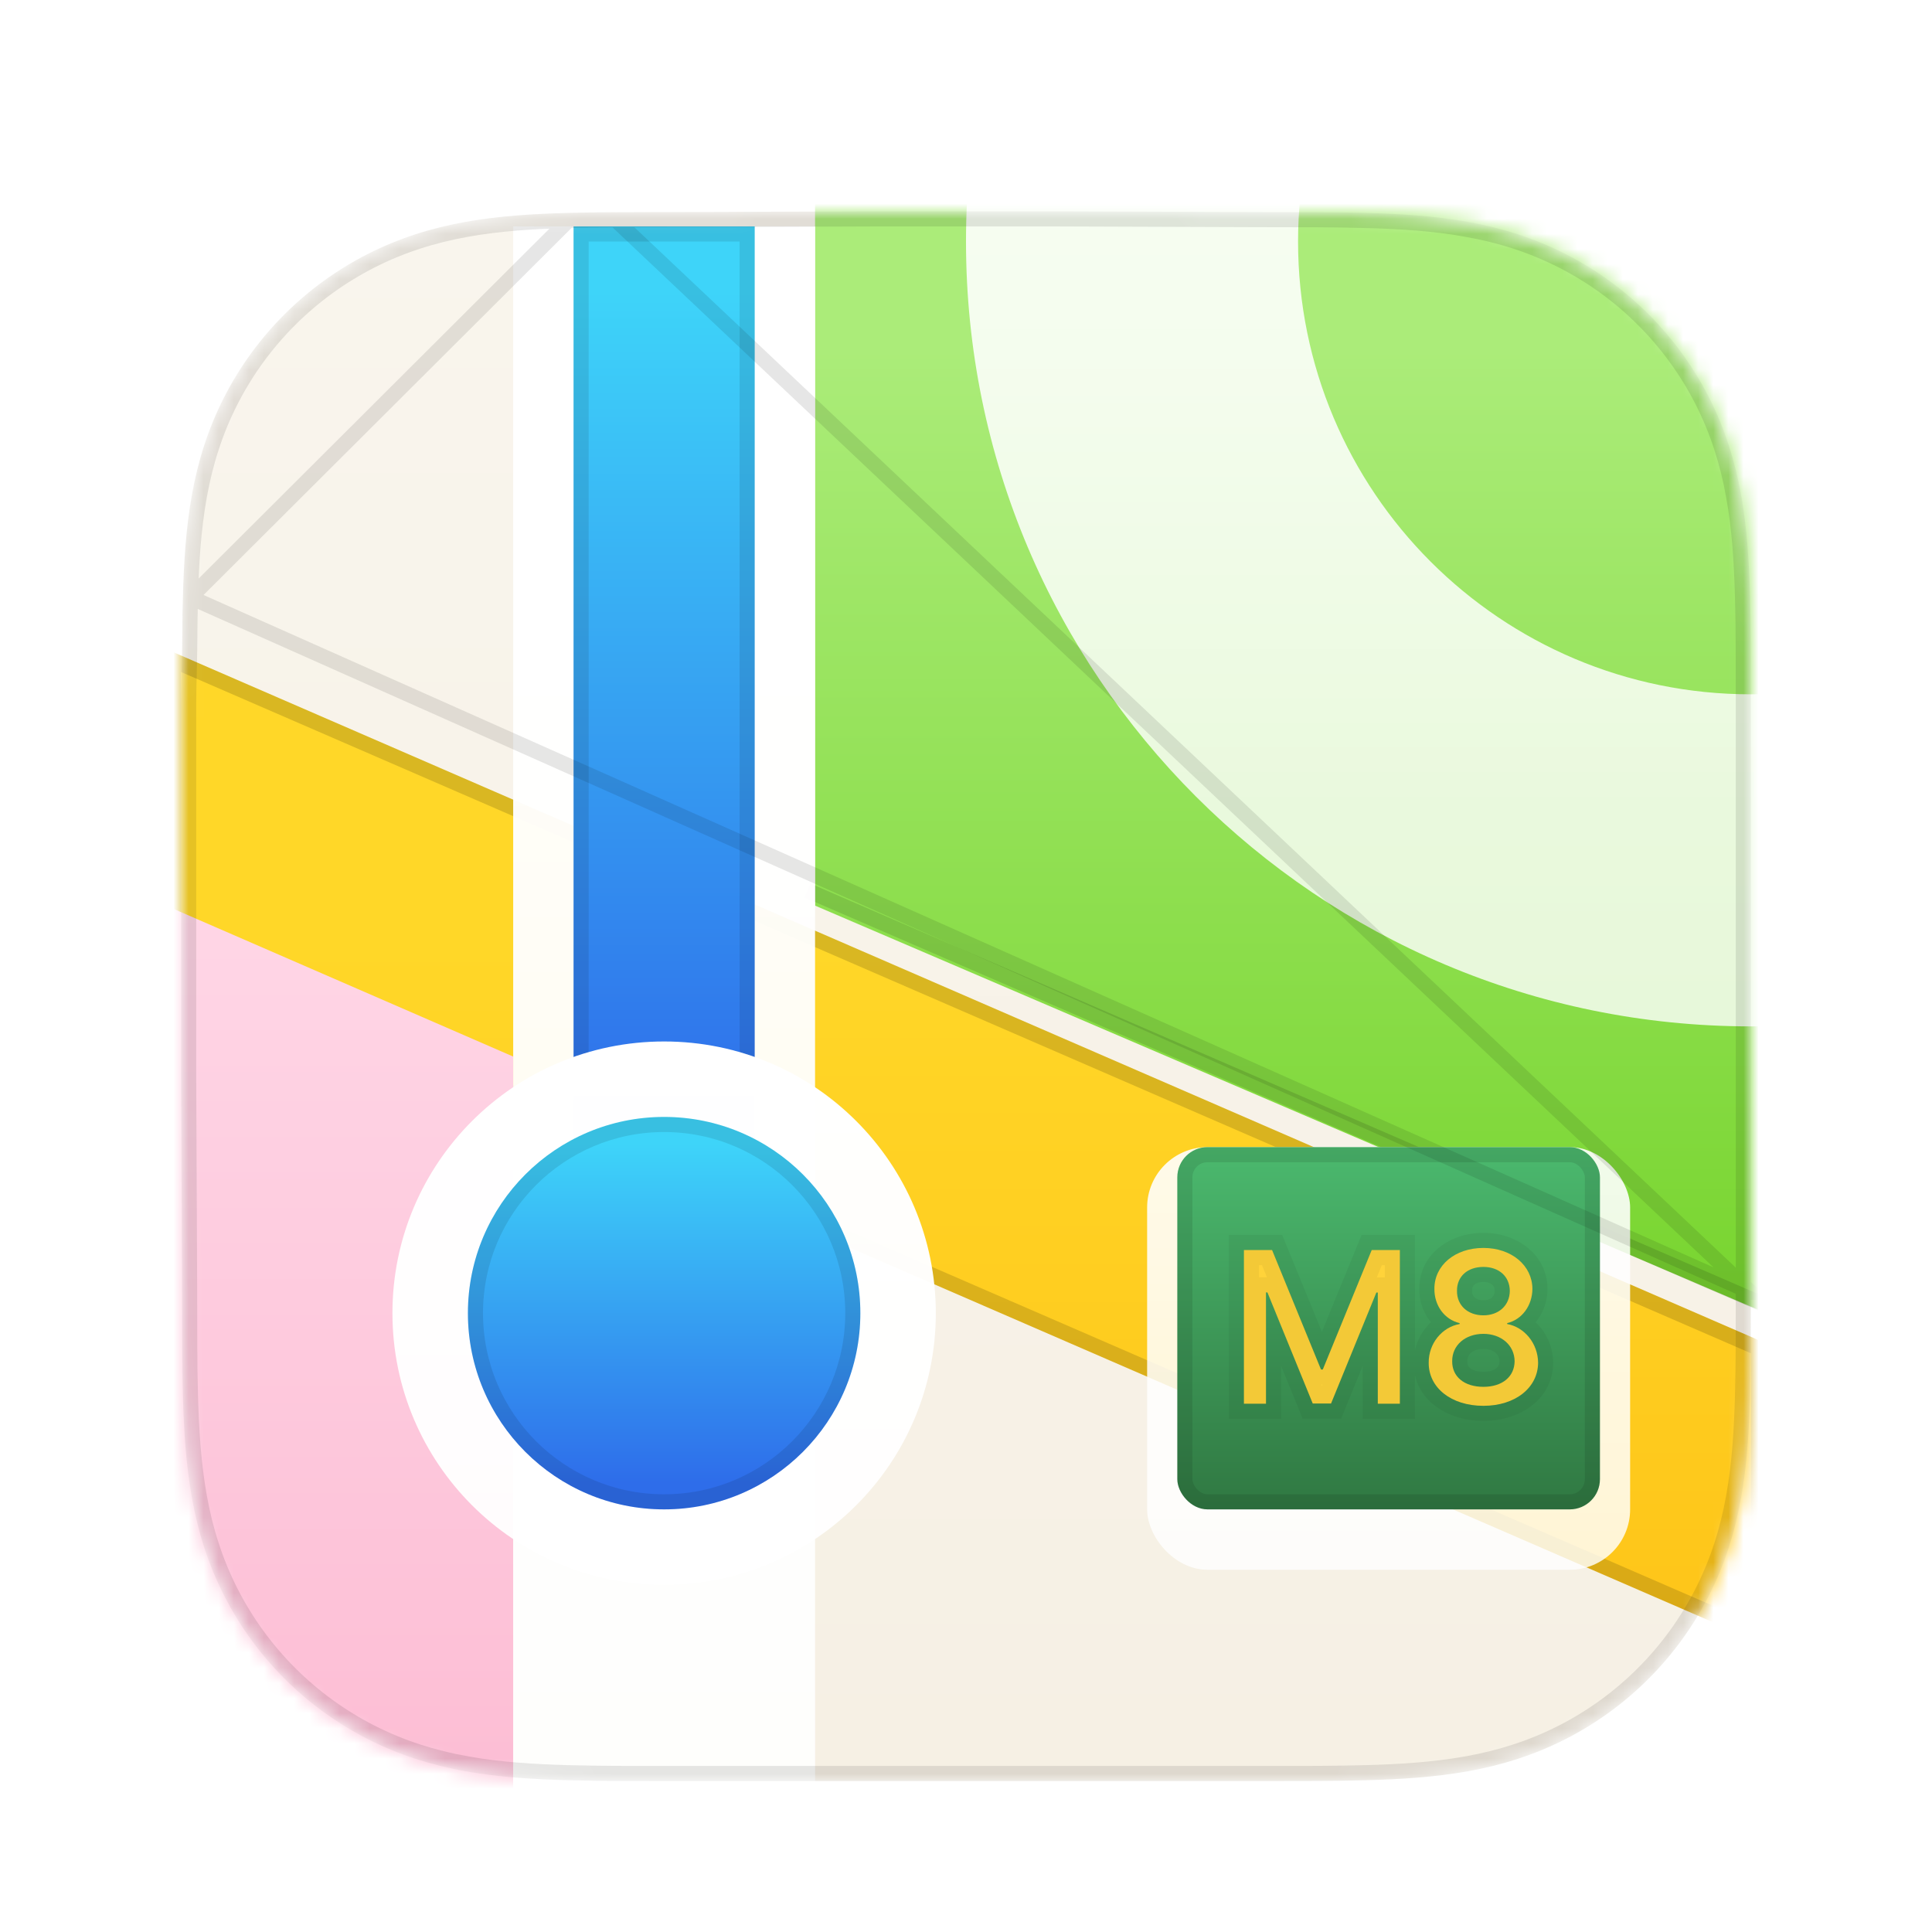 <svg width="128" height="128" viewBox="0 0 128 128" fill="none" xmlns="http://www.w3.org/2000/svg">
<g filter="url(#filter0_d_42_433)">
<mask id="mask0_42_433" style="mask-type:alpha" maskUnits="userSpaceOnUse" x="12" y="12" width="104" height="104">
<path d="M115.993 40.686C115.987 39.646 115.975 38.606 115.946 37.566C115.885 35.3 115.752 33.015 115.349 30.774C114.94 28.501 114.273 26.386 113.221 24.32C112.187 22.291 110.836 20.433 109.225 18.823C107.614 17.212 105.756 15.863 103.725 14.829C101.658 13.777 99.54 13.11 97.265 12.702C95.024 12.299 92.738 12.166 90.472 12.105C89.431 12.077 88.391 12.065 87.35 12.058C86.115 12.051 84.88 12.051 83.644 12.051L69.3 12H58.572L44.483 12.051C43.245 12.051 42.007 12.051 40.769 12.058C39.726 12.065 38.684 12.077 37.642 12.105C35.37 12.166 33.079 12.3 30.833 12.702C28.555 13.111 26.434 13.778 24.364 14.829C22.329 15.862 20.467 17.212 18.852 18.823C17.238 20.433 15.885 22.29 14.849 24.32C13.794 26.386 13.126 28.503 12.716 30.777C12.313 33.017 12.179 35.301 12.117 37.566C12.089 38.606 12.077 39.646 12.071 40.686C12.063 41.921 12 43.455 12 44.689V58.584V69.427L12.064 83.617C12.064 84.853 12.064 86.09 12.071 87.326C12.077 88.368 12.089 89.409 12.118 90.45C12.179 92.719 12.313 95.007 12.717 97.251C13.126 99.527 13.795 101.646 14.848 103.714C15.884 105.746 17.238 107.606 18.852 109.219C20.467 110.831 22.328 112.183 24.363 113.218C26.434 114.271 28.556 114.939 30.836 115.348C33.081 115.751 35.371 115.885 37.642 115.946C38.684 115.974 39.727 115.986 40.769 115.993C42.007 116 43.245 116 44.483 116H58.7H69.454H83.644C84.88 116 86.115 116 87.35 115.993C88.391 115.986 89.431 115.974 90.472 115.946C92.739 115.885 95.025 115.751 97.267 115.348C99.541 114.939 101.658 114.271 103.724 113.218C105.755 112.183 107.614 110.832 109.225 109.219C110.836 107.606 112.187 105.747 113.221 103.714C114.273 101.646 114.94 99.526 115.349 97.249C115.752 95.006 115.885 92.718 115.947 90.45C115.975 89.409 115.987 88.368 115.993 87.326C116 86.09 116 84.853 116 83.617C116 83.617 116 69.677 116 69.427V58.573C116 58.388 116 44.39 116 44.39C116 43.155 116 41.92 115.993 40.686Z" fill="#8E8E93"/>
</mask>
<g mask="url(#mask0_42_433)">
<path d="M115.993 40.686C115.987 39.646 115.975 38.606 115.946 37.566C115.885 35.3 115.752 33.015 115.349 30.774C114.94 28.501 114.273 26.386 113.221 24.32C112.187 22.291 110.836 20.433 109.225 18.823C107.614 17.212 105.756 15.863 103.725 14.829C101.658 13.777 99.54 13.11 97.265 12.702C95.024 12.299 92.738 12.166 90.472 12.105C89.431 12.077 88.391 12.065 87.35 12.058C86.115 12.051 84.88 12.051 83.644 12.051L69.3 12H58.572L44.483 12.051C43.245 12.051 42.007 12.051 40.769 12.058C39.726 12.065 38.684 12.077 37.642 12.105C35.37 12.166 33.079 12.3 30.833 12.702C28.555 13.111 26.434 13.778 24.364 14.829C22.329 15.862 20.467 17.212 18.852 18.823C17.238 20.433 15.885 22.29 14.849 24.32C13.794 26.386 13.126 28.503 12.716 30.777C12.313 33.017 12.179 35.301 12.117 37.566C12.089 38.606 12.077 39.646 12.071 40.686C12.063 41.921 12 43.455 12 44.689V58.584V69.427L12.064 83.617C12.064 84.853 12.064 86.09 12.071 87.326C12.077 88.368 12.089 89.409 12.118 90.45C12.179 92.719 12.313 95.007 12.717 97.251C13.126 99.527 13.795 101.646 14.848 103.714C15.884 105.746 17.238 107.606 18.852 109.219C20.467 110.831 22.328 112.183 24.363 113.218C26.434 114.271 28.556 114.939 30.836 115.348C33.081 115.751 35.371 115.885 37.642 115.946C38.684 115.974 39.727 115.986 40.769 115.993C42.007 116 43.245 116 44.483 116H58.7H69.454H83.644C84.88 116 86.115 116 87.35 115.993C88.391 115.986 89.431 115.974 90.472 115.946C92.739 115.885 95.025 115.751 97.267 115.348C99.541 114.939 101.658 114.271 103.724 113.218C105.755 112.183 107.614 110.832 109.225 109.219C110.836 107.606 112.187 105.747 113.221 103.714C114.273 101.646 114.94 99.526 115.349 97.249C115.752 95.006 115.885 92.718 115.947 90.45C115.975 89.409 115.987 88.368 115.993 87.326C116 86.09 116 84.853 116 83.617C116 83.617 116 69.677 116 69.427V58.573C116 58.388 116 44.39 116 44.39C116 43.155 116 41.92 115.993 40.686Z" fill="url(#paint0_linear_42_433)"/>
<g filter="url(#filter1_i_42_433)">
<path d="M54 58V10H117V85L54 58Z" fill="url(#paint1_linear_42_433)"/>
</g>
<g filter="url(#filter2_ddii_42_433)">
<path d="M11 38L117 84V104L11 58V38Z" fill="url(#paint2_linear_42_433)"/>
<path d="M11.5 57.672V38.762L116.5 84.328V103.238L11.5 57.672Z" stroke="url(#paint3_linear_42_433)"/>
</g>
<g style="mix-blend-mode:hard-light">
<path d="M117 84.5L53.5 57" stroke="black" stroke-opacity="0.12"/>
</g>
<g filter="url(#filter3_i_42_433)">
<path d="M34 67L11 57V123H34V67Z" fill="url(#paint4_linear_42_433)"/>
</g>
<g filter="url(#filter4_ddiii_42_433)">
<rect x="34" y="10" width="20" height="108" fill="url(#paint5_linear_42_433)"/>
</g>
<g filter="url(#filter5_ddii_42_433)">
<rect x="38" y="10" width="12" height="64" fill="url(#paint6_linear_42_433)"/>
<rect x="38.5" y="10.5" width="11" height="63" stroke="black" stroke-opacity="0.1"/>
</g>
<g filter="url(#filter6_ddii_42_433)">
<circle cx="44" cy="82" r="18" fill="url(#paint7_linear_42_433)"/>
</g>
<g filter="url(#filter7_ddii_42_433)">
<circle cx="44" cy="82" r="13" fill="url(#paint8_linear_42_433)"/>
<circle cx="44" cy="82" r="12.5" stroke="black" stroke-opacity="0.1"/>
</g>
<g style="mix-blend-mode:hard-light" filter="url(#filter8_ddiii_42_433)">
<path fill-rule="evenodd" clip-rule="evenodd" d="M116 64C144.719 64 168 40.719 168 12C168 -16.719 144.719 -40 116 -40C87.281 -40 64 -16.719 64 12C64 40.719 87.281 64 116 64ZM116 42C132.569 42 146 28.569 146 12C146 -4.569 132.569 -18 116 -18C99.431 -18 86 -4.569 86 12C86 28.569 99.431 42 116 42Z" fill="url(#paint9_linear_42_433)"/>
</g>
<g style="mix-blend-mode:hard-light" opacity="0.9" filter="url(#filter9_ddi_42_433)">
<rect x="76" y="72" width="32" height="28" rx="4" fill="url(#paint10_linear_42_433)"/>
</g>
<rect x="78" y="74" width="28" height="24" rx="2" fill="url(#paint11_linear_42_433)"/>
<rect x="78.5" y="74.5" width="27" height="23" rx="1.5" stroke="black" stroke-opacity="0.1"/>
<g style="mix-blend-mode:hard-light">
<path d="M82.413 80.818V91H83.875V83.627H83.97L86.972 90.985H88.186L91.188 83.632H91.283V91H92.745V80.818H90.88L87.639 88.733H87.519L84.278 80.818H82.413ZM98.279 91.139C100.397 91.139 101.893 89.936 101.903 88.285C101.893 87.003 100.994 85.924 99.855 85.72V85.66C100.844 85.422 101.516 84.492 101.526 83.394C101.516 81.837 100.143 80.679 98.279 80.679C96.395 80.679 95.023 81.837 95.033 83.394C95.023 84.487 95.694 85.422 96.703 85.66V85.72C95.545 85.924 94.645 87.003 94.655 88.285C94.645 89.936 96.141 91.139 98.279 91.139ZM98.279 89.881C97.006 89.881 96.201 89.205 96.211 88.186C96.201 87.127 97.076 86.371 98.279 86.371C99.462 86.371 100.337 87.127 100.347 88.186C100.337 89.205 99.537 89.881 98.279 89.881ZM98.279 85.144C97.25 85.144 96.519 84.492 96.529 83.523C96.519 82.568 97.225 81.937 98.279 81.937C99.313 81.937 100.019 82.568 100.029 83.523C100.019 84.492 99.293 85.144 98.279 85.144Z" fill="#FFD33A"/>
<path d="M82.413 80.818V79.818H81.413V80.818H82.413ZM82.413 91H81.413V92H82.413V91ZM83.875 91V92H84.875V91H83.875ZM83.875 83.627V82.627H82.875V83.627H83.875ZM83.97 83.627L84.895 83.249L84.642 82.627H83.97V83.627ZM86.972 90.985L86.047 91.363L86.3 91.985H86.972V90.985ZM88.186 90.985V91.985H88.857L89.111 91.363L88.186 90.985ZM91.188 83.632V82.632H90.517L90.263 83.254L91.188 83.632ZM91.283 83.632H92.283V82.632H91.283V83.632ZM91.283 91H90.283V92H91.283V91ZM92.745 91V92H93.745V91H92.745ZM92.745 80.818H93.745V79.818H92.745V80.818ZM90.88 80.818V79.818H90.209L89.955 80.439L90.88 80.818ZM87.639 88.733V89.733H88.31L88.564 89.112L87.639 88.733ZM87.519 88.733L86.594 89.112L86.848 89.733H87.519V88.733ZM84.278 80.818L85.203 80.439L84.949 79.818H84.278V80.818ZM81.413 80.818V91H83.413V80.818H81.413ZM82.413 92H83.875V90H82.413V92ZM84.875 91V83.627H82.875V91H84.875ZM83.875 84.627H83.97V82.627H83.875V84.627ZM83.044 84.005L86.047 91.363L87.898 90.607L84.895 83.249L83.044 84.005ZM86.972 91.985H88.186V89.985H86.972V91.985ZM89.111 91.363L92.114 84.01L90.263 83.254L87.26 90.607L89.111 91.363ZM91.188 84.632H91.283V82.632H91.188V84.632ZM90.283 83.632V91H92.283V83.632H90.283ZM91.283 92H92.745V90H91.283V92ZM93.745 91V80.818H91.745V91H93.745ZM92.745 79.818H90.88V81.818H92.745V79.818ZM89.955 80.439L86.713 88.354L88.564 89.112L91.805 81.197L89.955 80.439ZM87.639 87.733H87.519V89.733H87.639V87.733ZM88.445 88.354L85.203 80.439L83.353 81.197L86.594 89.112L88.445 88.354ZM84.278 79.818H82.413V81.818H84.278V79.818ZM101.903 88.285L102.903 88.291L102.903 88.278L101.903 88.285ZM99.855 85.72H98.855V86.557L99.679 86.704L99.855 85.72ZM99.855 85.66L99.621 84.688L98.855 84.873V85.66H99.855ZM101.526 83.394L102.526 83.403L102.526 83.395L102.526 83.387L101.526 83.394ZM95.033 83.394L96.033 83.403L96.033 83.395L96.033 83.387L95.033 83.394ZM96.703 85.66H97.703V84.869L96.933 84.687L96.703 85.66ZM96.703 85.72L96.876 86.705L97.703 86.56V85.72H96.703ZM94.655 88.285L95.655 88.291L95.655 88.278L94.655 88.285ZM96.211 88.186L97.211 88.196L97.211 88.186L97.211 88.177L96.211 88.186ZM100.347 88.186L101.347 88.196L101.347 88.186L101.347 88.177L100.347 88.186ZM96.529 83.523L97.529 83.533L97.529 83.523L97.529 83.512L96.529 83.523ZM100.029 83.523L101.029 83.533L101.029 83.523L101.029 83.512L100.029 83.523ZM98.279 92.139C100.724 92.139 102.889 90.691 102.903 88.291L100.903 88.279C100.898 89.181 100.07 90.139 98.279 90.139V92.139ZM102.903 88.278C102.89 86.55 101.678 85.031 100.031 84.736L99.679 86.704C100.309 86.817 100.897 87.456 100.903 88.293L102.903 88.278ZM100.855 85.72V85.66H98.855V85.72H100.855ZM100.09 86.633C101.588 86.271 102.512 84.892 102.526 83.403L100.526 83.384C100.519 84.093 100.101 84.573 99.621 84.688L100.09 86.633ZM102.526 83.387C102.511 81.129 100.528 79.679 98.279 79.679V81.679C99.759 81.679 100.52 82.545 100.526 83.4L102.526 83.387ZM98.279 79.679C96.019 79.679 94.018 81.125 94.033 83.4L96.033 83.387C96.027 82.549 96.77 81.679 98.279 81.679V79.679ZM94.033 83.384C94.019 84.887 94.955 86.275 96.473 86.634L96.933 84.687C96.433 84.569 96.026 84.087 96.033 83.403L94.033 83.384ZM95.703 85.66V85.72H97.703V85.66H95.703ZM96.53 84.735C94.866 85.028 93.641 86.547 93.655 88.293L95.655 88.278C95.648 87.458 96.223 86.82 96.876 86.705L96.53 84.735ZM93.655 88.279C93.64 90.695 95.823 92.139 98.279 92.139V90.139C96.459 90.139 95.65 89.177 95.655 88.291L93.655 88.279ZM98.279 88.881C97.811 88.881 97.537 88.757 97.4 88.645C97.284 88.549 97.209 88.417 97.211 88.196L95.211 88.176C95.203 88.975 95.526 89.691 96.127 90.187C96.71 90.668 97.475 90.881 98.279 90.881V88.881ZM97.211 88.177C97.207 87.805 97.49 87.371 98.279 87.371V85.371C96.662 85.371 95.195 86.449 95.211 88.195L97.211 88.177ZM98.279 87.371C99.035 87.371 99.344 87.799 99.347 88.195L101.347 88.177C101.331 86.455 99.889 85.371 98.279 85.371V87.371ZM99.347 88.176C99.345 88.406 99.264 88.546 99.144 88.645C99.007 88.759 98.736 88.881 98.279 88.881V90.881C99.08 90.881 99.839 90.666 100.418 90.187C101.015 89.693 101.34 88.986 101.347 88.196L99.347 88.176ZM98.279 84.144C97.974 84.144 97.788 84.049 97.69 83.959C97.6 83.877 97.527 83.749 97.529 83.533L95.529 83.513C95.521 84.266 95.808 84.948 96.339 85.434C96.861 85.912 97.555 86.144 98.279 86.144V84.144ZM97.529 83.512C97.527 83.299 97.597 83.184 97.675 83.114C97.764 83.034 97.949 82.937 98.279 82.937V80.937C97.555 80.937 96.86 81.155 96.335 81.63C95.799 82.114 95.522 82.792 95.529 83.533L97.529 83.512ZM98.279 82.937C98.594 82.937 98.776 83.031 98.868 83.114C98.952 83.19 99.027 83.313 99.029 83.533L101.029 83.512C101.021 82.778 100.738 82.108 100.208 81.63C99.686 81.158 98.998 80.937 98.279 80.937V82.937ZM99.029 83.513C99.027 83.737 98.948 83.874 98.855 83.96C98.754 84.052 98.572 84.144 98.279 84.144V86.144C99.001 86.144 99.688 85.91 100.207 85.433C100.732 84.951 101.021 84.278 101.029 83.533L99.029 83.513Z" fill="black" fill-opacity="0.05"/>
</g>
<path opacity="0.1" d="M116 83.617C115.5 83.617 115.5 83.617 115.5 83.617V83.616V83.616V83.614V83.613V83.611V83.609V83.607V83.604V83.601V83.598V83.594V83.591V83.586V83.582V83.577V83.572V83.567V83.561V83.555V83.549V83.542V83.535V83.528V83.52V83.513V83.505V83.496V83.488V83.479V83.47V83.46V83.451V83.441V83.43V83.42V83.409V83.398V83.387V83.375V83.363V83.351V83.338V83.326V83.313V83.299V83.286V83.272V83.258V83.244V83.229V83.215V83.2V83.184V83.169V83.153V83.137V83.121V83.104V83.087V83.07V83.053V83.035V83.017V82.999V82.981V82.963V82.944V82.925V82.906V82.886V82.867V82.847V82.827V82.806V82.786V82.765V82.744V82.723V82.701V82.68V82.658V82.636V82.613V82.591V82.568V82.545V82.522V82.499V82.475V82.451V82.427V82.403V82.378V82.354V82.329V82.304V82.279V82.253V82.228V82.202V82.176V82.15V82.123V82.097V82.07V82.043V82.016V81.988V81.961V81.933V81.905V81.877V81.849V81.82V81.792V81.763V81.734V81.705V81.675V81.646V81.616V81.587V81.557V81.526V81.496V81.466V81.435V81.404V81.373V81.342V81.311V81.279V81.248V81.216V81.184V81.152V81.12V81.088V81.055V81.022V80.99V80.957V80.924V80.891V80.857V80.824V80.79V80.756V80.722V80.688V80.654V80.62V80.585V80.551V80.516V80.481V80.447V80.412V80.376V80.341V80.306V80.27V80.234V80.199V80.163V80.127V80.091V80.054V80.018V79.982V79.945V79.908V79.872V79.835V79.798V79.761V79.724V79.686V79.649V79.611V79.574V79.536V79.499V79.461V79.423V79.385V79.347V79.308V79.27V79.232V79.193V79.155V79.116V79.077V79.039V79V78.961V78.922V78.883V78.844V78.804V78.765V78.726V78.686V78.647V78.607V78.568V78.528V78.488V78.448V78.409V78.369V78.329V78.289V78.249V78.209V78.168V78.128V78.088V78.047V78.007V77.967V77.926V77.886V77.845V77.805V77.764V77.723V77.683V77.642V77.601V77.56V77.52V77.479V77.438V77.397V77.356V77.315V77.274V77.233V77.192V77.151V77.11V77.069V77.028V76.987V76.945V76.904V76.863V76.822V76.781V76.74V76.698V76.657V76.616V76.575V76.534V76.492V76.451V76.41V76.369V76.328V76.286V76.245V76.204V76.163V76.122V76.081V76.039V75.998V75.957V75.916V75.875V75.834V75.793V75.752V75.711V75.67V75.629V75.588V75.547V75.506V75.466V75.425V75.384V75.343V75.303V75.262V75.221V75.181V75.14V75.1V75.059V75.019V74.979V74.938V74.898V74.858V74.818V74.778V74.737V74.698V74.657V74.618V74.578V74.538V74.498V74.459V74.419V74.38V74.34V74.301V74.261V74.222V74.183V74.144V74.105V74.066V74.027V73.988V73.949V73.911V73.872V73.834V73.795V73.757V73.719V73.68V73.642V73.604V73.566V73.529V73.491V73.453V73.416V73.378V73.341V73.304V73.267V73.23V73.193V73.156V73.119V73.082V73.046V73.01V72.973V72.937V72.901V72.865V72.829V72.793V72.758V72.722V72.687V72.652V72.617V72.582V72.547V72.512V72.477V72.443V72.408V72.374V72.34V72.306V72.272V72.238V72.205V72.171V72.138V72.105V72.072V72.039V72.006V71.974V71.941V71.909V71.877V71.845V71.813V71.781V71.75V71.719V71.687V71.656V71.625V71.595V71.564V71.534V71.503V71.473V71.443V71.413V71.384V71.355V71.325V71.296V71.267V71.239V71.21V71.182V71.153V71.126V71.098V71.07V71.043V71.015V70.988V70.961V70.934V70.908V70.882V70.856V70.829V70.804V70.778V70.753V70.728V70.703V70.678V70.653V70.629V70.605V70.581V70.557V70.534V70.51V70.487V70.464V70.442V70.419V70.397V70.375V70.353V70.331V70.31V70.289V70.268V70.247V70.227V70.207V70.186V70.167V70.147V70.128V70.109V70.09V70.071V70.053V70.035V70.017V69.999V69.981V69.964V69.947V69.931V69.914V69.898V69.882V69.866V69.851V69.836V69.821V69.806V69.791V69.777V69.763V69.75V69.736V69.723V69.71V69.698V69.685V69.673V69.661V69.65V69.639V69.628V69.617V69.606V69.596V69.586V69.577V69.567V69.558V69.55V69.541V69.533V69.525V69.517V69.51V69.503V69.496V69.49V69.484V69.478V69.472V69.467V69.462V69.457V69.453V69.449V69.445V69.441V69.438V69.435V69.433V69.43V69.429V69.427V58.573V58.571V58.57V58.568V58.566V58.563V58.56V58.557V58.554V58.55V58.546V58.542V58.537V58.532V58.527V58.522V58.516V58.51V58.503V58.496V58.489V58.482V58.474V58.467V58.458V58.45V58.441V58.432V58.423V58.413V58.404V58.393V58.383V58.372V58.361V58.35V58.338V58.327V58.315V58.302V58.29V58.277V58.264V58.25V58.237V58.223V58.209V58.194V58.179V58.164V58.149V58.134V58.118V58.102V58.086V58.069V58.053V58.036V58.018V58.001V57.983V57.965V57.947V57.929V57.91V57.891V57.872V57.853V57.833V57.813V57.793V57.773V57.752V57.732V57.711V57.69V57.668V57.647V57.625V57.603V57.58V57.558V57.535V57.512V57.489V57.466V57.442V57.418V57.394V57.37V57.346V57.321V57.296V57.271V57.246V57.221V57.195V57.169V57.143V57.117V57.091V57.064V57.037V57.01V56.983V56.956V56.928V56.901V56.873V56.845V56.816V56.788V56.759V56.731V56.702V56.673V56.643V56.614V56.584V56.554V56.524V56.494V56.464V56.433V56.403V56.372V56.341V56.31V56.279V56.247V56.215V56.184V56.152V56.12V56.087V56.055V56.023V55.99V55.957V55.924V55.891V55.858V55.825V55.791V55.757V55.724V55.69V55.656V55.621V55.587V55.553V55.518V55.483V55.449V55.414V55.379V55.343V55.308V55.273V55.237V55.201V55.165V55.129V55.093V55.057V55.021V54.985V54.948V54.911V54.875V54.838V54.801V54.764V54.727V54.69V54.652V54.615V54.577V54.54V54.502V54.464V54.426V54.388V54.35V54.312V54.274V54.236V54.197V54.159V54.12V54.081V54.043V54.004V53.965V53.926V53.887V53.848V53.809V53.769V53.73V53.691V53.651V53.611V53.572V53.532V53.492V53.453V53.413V53.373V53.333V53.293V53.253V53.213V53.172V53.132V53.092V53.051V53.011V52.971V52.93V52.89V52.849V52.809V52.768V52.727V52.686V52.646V52.605V52.564V52.523V52.482V52.441V52.4V52.359V52.318V52.277V52.236V52.195V52.154V52.113V52.072V52.031V51.989V51.948V51.907V51.866V51.825V51.783V51.742V51.701V51.66V51.618V51.577V51.536V51.494V51.453V51.412V51.371V51.329V51.288V51.247V51.206V51.164V51.123V51.082V51.041V50.999V50.958V50.917V50.876V50.835V50.794V50.752V50.711V50.67V50.629V50.588V50.547V50.506V50.465V50.425V50.384V50.343V50.302V50.261V50.221V50.18V50.139V50.099V50.058V50.018V49.977V49.937V49.896V49.856V49.816V49.776V49.735V49.695V49.655V49.615V49.575V49.535V49.495V49.456V49.416V49.376V49.337V49.297V49.258V49.218V49.179V49.14V49.101V49.062V49.023V48.984V48.945V48.906V48.867V48.829V48.79V48.752V48.713V48.675V48.637V48.599V48.56V48.523V48.485V48.447V48.409V48.372V48.334V48.297V48.26V48.222V48.185V48.148V48.111V48.075V48.038V48.001V47.965V47.929V47.892V47.856V47.82V47.784V47.749V47.713V47.677V47.642V47.607V47.572V47.536V47.502V47.467V47.432V47.398V47.363V47.329V47.295V47.261V47.227V47.193V47.16V47.126V47.093V47.06V47.027V46.994V46.961V46.928V46.896V46.864V46.831V46.8V46.768V46.736V46.704V46.673V46.642V46.611V46.58V46.549V46.519V46.488V46.458V46.428V46.398V46.368V46.339V46.309V46.28V46.251V46.222V46.193V46.165V46.136V46.108V46.08V46.052V46.025V45.997V45.97V45.943V45.916V45.889V45.863V45.837V45.81V45.785V45.759V45.733V45.708V45.683V45.658V45.633V45.609V45.584V45.56V45.536V45.513V45.489V45.466V45.443V45.42V45.397V45.375V45.353V45.331V45.309V45.287V45.266V45.245V45.224V45.203V45.183V45.163V45.143V45.123V45.104V45.084V45.065V45.047V45.028V45.01V44.992V44.974V44.956V44.939V44.922V44.905V44.888V44.872V44.856V44.84V44.824V44.809V44.794V44.779V44.764V44.75V44.736V44.722V44.709V44.695V44.682V44.669V44.657V44.645V44.633V44.621V44.61V44.599V44.588V44.577V44.567V44.557V44.547V44.538V44.528V44.52V44.511V44.502V44.495V44.487V44.479V44.472V44.465V44.459V44.452V44.446V44.441V44.435V44.43V44.425V44.421V44.416V44.413V44.409V44.406V44.403V44.4V44.398V44.395V44.394V44.392V44.391V44.391V44.39C115.5 44.39 115.5 44.39 115.58 44.39C115.648 44.39 115.772 44.39 116 44.39H115.5C115.5 43.155 115.5 41.922 115.493 40.689C115.487 39.65 115.475 38.614 115.447 37.58C115.386 35.322 115.253 33.066 114.857 30.863L115.349 30.774L114.857 30.863C114.455 28.632 113.802 26.564 112.775 24.547C111.765 22.564 110.446 20.75 108.871 19.177L109.225 18.823L108.871 19.177C107.297 17.603 105.482 16.285 103.498 15.275C101.48 14.248 99.41 13.595 97.176 13.194L97.265 12.702L97.176 13.194C94.972 12.798 92.716 12.666 90.458 12.605L90.472 12.105L90.458 12.605C89.423 12.577 88.386 12.565 87.347 12.558C86.202 12.551 85.056 12.551 83.909 12.551L83.644 12.551H83.643L69.3 12.5H69.3H58.573H58.572L44.484 12.551L44.483 12.551L44.218 12.551C43.068 12.551 41.92 12.551 40.772 12.558L116 83.617ZM116 83.617H115.5C115.5 84.854 115.5 86.089 115.493 87.323C115.487 88.363 115.475 89.4 115.447 90.436C115.386 92.696 115.253 94.954 114.857 97.16C114.456 99.396 113.802 101.468 112.775 103.488C111.765 105.473 110.445 107.29 108.871 108.865L108.871 108.865C107.297 110.441 105.481 111.762 103.497 112.773C101.48 113.8 99.411 114.454 97.179 114.856C94.974 115.252 92.717 115.385 90.458 115.446C89.423 115.474 88.386 115.486 87.347 115.493C86.114 115.5 84.88 115.5 83.644 115.5H69.454H58.7H44.483C43.244 115.5 42.008 115.5 40.772 115.493C39.731 115.486 38.693 115.474 37.655 115.446C35.393 115.385 33.132 115.252 30.924 114.856L30.836 115.348L30.924 114.856C28.686 114.455 26.612 113.801 24.589 112.772C22.602 111.761 20.783 110.441 19.206 108.865C17.628 107.289 16.306 105.472 15.294 103.487C14.265 101.468 13.611 99.397 13.209 97.163C12.812 94.956 12.679 92.697 12.617 90.436C12.589 89.4 12.577 88.363 12.571 87.323C12.564 86.162 12.564 85.001 12.564 83.838L12.564 83.617L12.564 83.615L12.5 69.427V69.426V58.584V44.689C12.5 44.079 12.516 43.393 12.533 42.7L12.536 42.549C12.552 41.908 12.568 41.266 12.571 40.689L12.571 40.689C12.577 39.651 12.589 38.614 12.617 37.58L116 83.617ZM37.655 12.605L37.655 12.605C35.392 12.666 33.131 12.798 30.922 13.194L30.921 13.194C28.685 13.595 26.611 14.248 24.59 15.275M37.655 12.605L12.617 37.58C12.679 35.323 12.811 33.068 13.208 30.866C13.61 28.633 14.265 26.564 15.294 24.547L15.294 24.547C16.306 22.564 17.628 20.75 19.205 19.177L19.205 19.177C20.783 17.603 22.602 16.284 24.59 15.275M37.655 12.605C38.693 12.577 39.731 12.565 40.772 12.558L37.655 12.605ZM24.59 15.275L24.364 14.829L24.59 15.275Z" stroke="black"/>
</g>
</g>
<defs>
<filter id="filter0_d_42_433" x="8" y="10" width="112" height="112" filterUnits="userSpaceOnUse" color-interpolation-filters="sRGB">
<feFlood flood-opacity="0" result="BackgroundImageFix"/>
<feColorMatrix in="SourceAlpha" type="matrix" values="0 0 0 0 0 0 0 0 0 0 0 0 0 0 0 0 0 0 127 0" result="hardAlpha"/>
<feOffset dy="2"/>
<feGaussianBlur stdDeviation="2"/>
<feColorMatrix type="matrix" values="0 0 0 0 0 0 0 0 0 0 0 0 0 0 0 0 0 0 0.15 0"/>
<feBlend mode="normal" in2="BackgroundImageFix" result="effect1_dropShadow_42_433"/>
<feBlend mode="normal" in="SourceGraphic" in2="effect1_dropShadow_42_433" result="shape"/>
</filter>
<filter id="filter1_i_42_433" x="54" y="10" width="63" height="75" filterUnits="userSpaceOnUse" color-interpolation-filters="sRGB">
<feFlood flood-opacity="0" result="BackgroundImageFix"/>
<feBlend mode="normal" in="SourceGraphic" in2="BackgroundImageFix" result="shape"/>
<feColorMatrix in="SourceAlpha" type="matrix" values="0 0 0 0 0 0 0 0 0 0 0 0 0 0 0 0 0 0 127 0" result="hardAlpha"/>
<feOffset/>
<feGaussianBlur stdDeviation="1"/>
<feComposite in2="hardAlpha" operator="arithmetic" k2="-1" k3="1"/>
<feColorMatrix type="matrix" values="0 0 0 0 0.299 0 0 0 0 0.679 0 0 0 0 0 0 0 0 1 0"/>
<feBlend mode="normal" in2="shape" result="effect1_innerShadow_42_433"/>
</filter>
<filter id="filter2_ddii_42_433" x="-1" y="26" width="130" height="90" filterUnits="userSpaceOnUse" color-interpolation-filters="sRGB">
<feFlood flood-opacity="0" result="BackgroundImageFix"/>
<feColorMatrix in="SourceAlpha" type="matrix" values="0 0 0 0 0 0 0 0 0 0 0 0 0 0 0 0 0 0 127 0" result="hardAlpha"/>
<feOffset dy="1"/>
<feGaussianBlur stdDeviation="1"/>
<feColorMatrix type="matrix" values="0 0 0 0 0.625 0 0 0 0 0.446 0 0 0 0 0 0 0 0 0.21 0"/>
<feBlend mode="normal" in2="BackgroundImageFix" result="effect1_dropShadow_42_433"/>
<feColorMatrix in="SourceAlpha" type="matrix" values="0 0 0 0 0 0 0 0 0 0 0 0 0 0 0 0 0 0 127 0" result="hardAlpha"/>
<feOffset/>
<feGaussianBlur stdDeviation="6"/>
<feColorMatrix type="matrix" values="0 0 0 0 0.188 0 0 0 0 0.135 0 0 0 0 0.003 0 0 0 0.1 0"/>
<feBlend mode="normal" in2="effect1_dropShadow_42_433" result="effect2_dropShadow_42_433"/>
<feBlend mode="normal" in="SourceGraphic" in2="effect2_dropShadow_42_433" result="shape"/>
<feColorMatrix in="SourceAlpha" type="matrix" values="0 0 0 0 0 0 0 0 0 0 0 0 0 0 0 0 0 0 127 0" result="hardAlpha"/>
<feOffset/>
<feGaussianBlur stdDeviation="4"/>
<feComposite in2="hardAlpha" operator="arithmetic" k2="-1" k3="1"/>
<feColorMatrix type="matrix" values="0 0 0 0 1 0 0 0 0 1 0 0 0 0 1 0 0 0 0.25 0"/>
<feBlend mode="normal" in2="shape" result="effect3_innerShadow_42_433"/>
<feColorMatrix in="SourceAlpha" type="matrix" values="0 0 0 0 0 0 0 0 0 0 0 0 0 0 0 0 0 0 127 0" result="hardAlpha"/>
<feOffset dy="2"/>
<feGaussianBlur stdDeviation="1"/>
<feComposite in2="hardAlpha" operator="arithmetic" k2="-1" k3="1"/>
<feColorMatrix type="matrix" values="0 0 0 0 1 0 0 0 0 1 0 0 0 0 1 0 0 0 0.44 0"/>
<feBlend mode="normal" in2="effect3_innerShadow_42_433" result="effect4_innerShadow_42_433"/>
</filter>
<filter id="filter3_i_42_433" x="11" y="57" width="23" height="67" filterUnits="userSpaceOnUse" color-interpolation-filters="sRGB">
<feFlood flood-opacity="0" result="BackgroundImageFix"/>
<feBlend mode="normal" in="SourceGraphic" in2="BackgroundImageFix" result="shape"/>
<feColorMatrix in="SourceAlpha" type="matrix" values="0 0 0 0 0 0 0 0 0 0 0 0 0 0 0 0 0 0 127 0" result="hardAlpha"/>
<feOffset dy="1"/>
<feGaussianBlur stdDeviation="1"/>
<feComposite in2="hardAlpha" operator="arithmetic" k2="-1" k3="1"/>
<feColorMatrix type="matrix" values="0 0 0 0 0.85 0 0 0 0 0.609 0 0 0 0 0.696 0 0 0 1 0"/>
<feBlend mode="normal" in2="shape" result="effect1_innerShadow_42_433"/>
</filter>
<filter id="filter4_ddiii_42_433" x="30" y="8" width="28" height="116" filterUnits="userSpaceOnUse" color-interpolation-filters="sRGB">
<feFlood flood-opacity="0" result="BackgroundImageFix"/>
<feColorMatrix in="SourceAlpha" type="matrix" values="0 0 0 0 0 0 0 0 0 0 0 0 0 0 0 0 0 0 127 0" result="hardAlpha"/>
<feOffset dy="2"/>
<feGaussianBlur stdDeviation="2"/>
<feColorMatrix type="matrix" values="0 0 0 0 0 0 0 0 0 0 0 0 0 0 0 0 0 0 0.2 0"/>
<feBlend mode="normal" in2="BackgroundImageFix" result="effect1_dropShadow_42_433"/>
<feColorMatrix in="SourceAlpha" type="matrix" values="0 0 0 0 0 0 0 0 0 0 0 0 0 0 0 0 0 0 127 0" result="hardAlpha"/>
<feOffset/>
<feGaussianBlur stdDeviation="1"/>
<feColorMatrix type="matrix" values="0 0 0 0 0.188 0 0 0 0 0.135 0 0 0 0 0.003 0 0 0 0.1 0"/>
<feBlend mode="normal" in2="effect1_dropShadow_42_433" result="effect2_dropShadow_42_433"/>
<feBlend mode="normal" in="SourceGraphic" in2="effect2_dropShadow_42_433" result="shape"/>
<feColorMatrix in="SourceAlpha" type="matrix" values="0 0 0 0 0 0 0 0 0 0 0 0 0 0 0 0 0 0 127 0" result="hardAlpha"/>
<feOffset/>
<feGaussianBlur stdDeviation="4"/>
<feComposite in2="hardAlpha" operator="arithmetic" k2="-1" k3="1"/>
<feColorMatrix type="matrix" values="0 0 0 0 1 0 0 0 0 1 0 0 0 0 1 0 0 0 0.25 0"/>
<feBlend mode="normal" in2="shape" result="effect3_innerShadow_42_433"/>
<feColorMatrix in="SourceAlpha" type="matrix" values="0 0 0 0 0 0 0 0 0 0 0 0 0 0 0 0 0 0 127 0" result="hardAlpha"/>
<feOffset dy="2"/>
<feGaussianBlur stdDeviation="1"/>
<feComposite in2="hardAlpha" operator="arithmetic" k2="-1" k3="1"/>
<feColorMatrix type="matrix" values="0 0 0 0 1 0 0 0 0 1 0 0 0 0 1 0 0 0 0.25 0"/>
<feBlend mode="normal" in2="effect3_innerShadow_42_433" result="effect4_innerShadow_42_433"/>
<feColorMatrix in="SourceAlpha" type="matrix" values="0 0 0 0 0 0 0 0 0 0 0 0 0 0 0 0 0 0 127 0" result="hardAlpha"/>
<feOffset dy="-1"/>
<feGaussianBlur stdDeviation="1"/>
<feComposite in2="hardAlpha" operator="arithmetic" k2="-1" k3="1"/>
<feColorMatrix type="matrix" values="0 0 0 0 0 0 0 0 0 0 0 0 0 0 0 0 0 0 0.1 0"/>
<feBlend mode="normal" in2="effect4_innerShadow_42_433" result="effect5_innerShadow_42_433"/>
</filter>
<filter id="filter5_ddii_42_433" x="26" y="-2" width="36" height="88" filterUnits="userSpaceOnUse" color-interpolation-filters="sRGB">
<feFlood flood-opacity="0" result="BackgroundImageFix"/>
<feColorMatrix in="SourceAlpha" type="matrix" values="0 0 0 0 0 0 0 0 0 0 0 0 0 0 0 0 0 0 127 0" result="hardAlpha"/>
<feOffset dy="1"/>
<feGaussianBlur stdDeviation="1"/>
<feColorMatrix type="matrix" values="0 0 0 0 0 0 0 0 0 0 0 0 0 0 0 0 0 0 0.2 0"/>
<feBlend mode="normal" in2="BackgroundImageFix" result="effect1_dropShadow_42_433"/>
<feColorMatrix in="SourceAlpha" type="matrix" values="0 0 0 0 0 0 0 0 0 0 0 0 0 0 0 0 0 0 127 0" result="hardAlpha"/>
<feOffset/>
<feGaussianBlur stdDeviation="6"/>
<feColorMatrix type="matrix" values="0 0 0 0 0.188 0 0 0 0 0.135 0 0 0 0 0.003 0 0 0 0.1 0"/>
<feBlend mode="normal" in2="effect1_dropShadow_42_433" result="effect2_dropShadow_42_433"/>
<feBlend mode="normal" in="SourceGraphic" in2="effect2_dropShadow_42_433" result="shape"/>
<feColorMatrix in="SourceAlpha" type="matrix" values="0 0 0 0 0 0 0 0 0 0 0 0 0 0 0 0 0 0 127 0" result="hardAlpha"/>
<feOffset/>
<feGaussianBlur stdDeviation="4"/>
<feComposite in2="hardAlpha" operator="arithmetic" k2="-1" k3="1"/>
<feColorMatrix type="matrix" values="0 0 0 0 1 0 0 0 0 1 0 0 0 0 1 0 0 0 0.25 0"/>
<feBlend mode="normal" in2="shape" result="effect3_innerShadow_42_433"/>
<feColorMatrix in="SourceAlpha" type="matrix" values="0 0 0 0 0 0 0 0 0 0 0 0 0 0 0 0 0 0 127 0" result="hardAlpha"/>
<feOffset dy="2"/>
<feGaussianBlur stdDeviation="1"/>
<feComposite in2="hardAlpha" operator="arithmetic" k2="-1" k3="1"/>
<feColorMatrix type="matrix" values="0 0 0 0 1 0 0 0 0 1 0 0 0 0 1 0 0 0 0.25 0"/>
<feBlend mode="normal" in2="effect3_innerShadow_42_433" result="effect4_innerShadow_42_433"/>
</filter>
<filter id="filter6_ddii_42_433" x="14" y="52" width="60" height="60" filterUnits="userSpaceOnUse" color-interpolation-filters="sRGB">
<feFlood flood-opacity="0" result="BackgroundImageFix"/>
<feColorMatrix in="SourceAlpha" type="matrix" values="0 0 0 0 0 0 0 0 0 0 0 0 0 0 0 0 0 0 127 0" result="hardAlpha"/>
<feOffset dy="1"/>
<feGaussianBlur stdDeviation="1"/>
<feColorMatrix type="matrix" values="0 0 0 0 0 0 0 0 0 0 0 0 0 0 0 0 0 0 0.2 0"/>
<feBlend mode="normal" in2="BackgroundImageFix" result="effect1_dropShadow_42_433"/>
<feColorMatrix in="SourceAlpha" type="matrix" values="0 0 0 0 0 0 0 0 0 0 0 0 0 0 0 0 0 0 127 0" result="hardAlpha"/>
<feOffset/>
<feGaussianBlur stdDeviation="6"/>
<feColorMatrix type="matrix" values="0 0 0 0 0.188 0 0 0 0 0.135 0 0 0 0 0.003 0 0 0 0.1 0"/>
<feBlend mode="normal" in2="effect1_dropShadow_42_433" result="effect2_dropShadow_42_433"/>
<feBlend mode="normal" in="SourceGraphic" in2="effect2_dropShadow_42_433" result="shape"/>
<feColorMatrix in="SourceAlpha" type="matrix" values="0 0 0 0 0 0 0 0 0 0 0 0 0 0 0 0 0 0 127 0" result="hardAlpha"/>
<feOffset/>
<feGaussianBlur stdDeviation="4"/>
<feComposite in2="hardAlpha" operator="arithmetic" k2="-1" k3="1"/>
<feColorMatrix type="matrix" values="0 0 0 0 1 0 0 0 0 1 0 0 0 0 1 0 0 0 0.25 0"/>
<feBlend mode="normal" in2="shape" result="effect3_innerShadow_42_433"/>
<feColorMatrix in="SourceAlpha" type="matrix" values="0 0 0 0 0 0 0 0 0 0 0 0 0 0 0 0 0 0 127 0" result="hardAlpha"/>
<feOffset dy="2"/>
<feGaussianBlur stdDeviation="1"/>
<feComposite in2="hardAlpha" operator="arithmetic" k2="-1" k3="1"/>
<feColorMatrix type="matrix" values="0 0 0 0 1 0 0 0 0 1 0 0 0 0 1 0 0 0 0.25 0"/>
<feBlend mode="normal" in2="effect3_innerShadow_42_433" result="effect4_innerShadow_42_433"/>
</filter>
<filter id="filter7_ddii_42_433" x="19" y="57" width="50" height="50" filterUnits="userSpaceOnUse" color-interpolation-filters="sRGB">
<feFlood flood-opacity="0" result="BackgroundImageFix"/>
<feColorMatrix in="SourceAlpha" type="matrix" values="0 0 0 0 0 0 0 0 0 0 0 0 0 0 0 0 0 0 127 0" result="hardAlpha"/>
<feOffset dy="1"/>
<feGaussianBlur stdDeviation="1"/>
<feColorMatrix type="matrix" values="0 0 0 0 0 0 0 0 0 0 0 0 0 0 0 0 0 0 0.2 0"/>
<feBlend mode="normal" in2="BackgroundImageFix" result="effect1_dropShadow_42_433"/>
<feColorMatrix in="SourceAlpha" type="matrix" values="0 0 0 0 0 0 0 0 0 0 0 0 0 0 0 0 0 0 127 0" result="hardAlpha"/>
<feOffset/>
<feGaussianBlur stdDeviation="6"/>
<feColorMatrix type="matrix" values="0 0 0 0 0.188 0 0 0 0 0.135 0 0 0 0 0.003 0 0 0 0.1 0"/>
<feBlend mode="normal" in2="effect1_dropShadow_42_433" result="effect2_dropShadow_42_433"/>
<feBlend mode="normal" in="SourceGraphic" in2="effect2_dropShadow_42_433" result="shape"/>
<feColorMatrix in="SourceAlpha" type="matrix" values="0 0 0 0 0 0 0 0 0 0 0 0 0 0 0 0 0 0 127 0" result="hardAlpha"/>
<feOffset/>
<feGaussianBlur stdDeviation="4"/>
<feComposite in2="hardAlpha" operator="arithmetic" k2="-1" k3="1"/>
<feColorMatrix type="matrix" values="0 0 0 0 1 0 0 0 0 1 0 0 0 0 1 0 0 0 0.25 0"/>
<feBlend mode="normal" in2="shape" result="effect3_innerShadow_42_433"/>
<feColorMatrix in="SourceAlpha" type="matrix" values="0 0 0 0 0 0 0 0 0 0 0 0 0 0 0 0 0 0 127 0" result="hardAlpha"/>
<feOffset dy="2"/>
<feGaussianBlur stdDeviation="1"/>
<feComposite in2="hardAlpha" operator="arithmetic" k2="-1" k3="1"/>
<feColorMatrix type="matrix" values="0 0 0 0 1 0 0 0 0 1 0 0 0 0 1 0 0 0 0.25 0"/>
<feBlend mode="normal" in2="effect3_innerShadow_42_433" result="effect4_innerShadow_42_433"/>
</filter>
<filter id="filter8_ddiii_42_433" x="52" y="-52" width="128" height="128" filterUnits="userSpaceOnUse" color-interpolation-filters="sRGB">
<feFlood flood-opacity="0" result="BackgroundImageFix"/>
<feColorMatrix in="SourceAlpha" type="matrix" values="0 0 0 0 0 0 0 0 0 0 0 0 0 0 0 0 0 0 127 0" result="hardAlpha"/>
<feOffset dy="2"/>
<feGaussianBlur stdDeviation="2"/>
<feColorMatrix type="matrix" values="0 0 0 0 0 0 0 0 0 0 0 0 0 0 0 0 0 0 0.2 0"/>
<feBlend mode="normal" in2="BackgroundImageFix" result="effect1_dropShadow_42_433"/>
<feColorMatrix in="SourceAlpha" type="matrix" values="0 0 0 0 0 0 0 0 0 0 0 0 0 0 0 0 0 0 127 0" result="hardAlpha"/>
<feOffset/>
<feGaussianBlur stdDeviation="6"/>
<feColorMatrix type="matrix" values="0 0 0 0 0.118 0 0 0 0 0.243 0 0 0 0 0.494 0 0 0 0.2 0"/>
<feBlend mode="normal" in2="effect1_dropShadow_42_433" result="effect2_dropShadow_42_433"/>
<feBlend mode="normal" in="SourceGraphic" in2="effect2_dropShadow_42_433" result="shape"/>
<feColorMatrix in="SourceAlpha" type="matrix" values="0 0 0 0 0 0 0 0 0 0 0 0 0 0 0 0 0 0 127 0" result="hardAlpha"/>
<feOffset/>
<feGaussianBlur stdDeviation="4"/>
<feComposite in2="hardAlpha" operator="arithmetic" k2="-1" k3="1"/>
<feColorMatrix type="matrix" values="0 0 0 0 1 0 0 0 0 1 0 0 0 0 1 0 0 0 0.25 0"/>
<feBlend mode="normal" in2="shape" result="effect3_innerShadow_42_433"/>
<feColorMatrix in="SourceAlpha" type="matrix" values="0 0 0 0 0 0 0 0 0 0 0 0 0 0 0 0 0 0 127 0" result="hardAlpha"/>
<feOffset dx="-2" dy="2"/>
<feGaussianBlur stdDeviation="1"/>
<feComposite in2="hardAlpha" operator="arithmetic" k2="-1" k3="1"/>
<feColorMatrix type="matrix" values="0 0 0 0 1 0 0 0 0 1 0 0 0 0 1 0 0 0 0.5 0"/>
<feBlend mode="normal" in2="effect3_innerShadow_42_433" result="effect4_innerShadow_42_433"/>
<feColorMatrix in="SourceAlpha" type="matrix" values="0 0 0 0 0 0 0 0 0 0 0 0 0 0 0 0 0 0 127 0" result="hardAlpha"/>
<feOffset dx="2" dy="-2"/>
<feGaussianBlur stdDeviation="1"/>
<feComposite in2="hardAlpha" operator="arithmetic" k2="-1" k3="1"/>
<feColorMatrix type="matrix" values="0 0 0 0 0 0 0 0 0 0 0 0 0 0 0 0 0 0 0.25 0"/>
<feBlend mode="normal" in2="effect4_innerShadow_42_433" result="effect5_innerShadow_42_433"/>
</filter>
<filter id="filter9_ddi_42_433" x="64" y="60" width="56" height="52" filterUnits="userSpaceOnUse" color-interpolation-filters="sRGB">
<feFlood flood-opacity="0" result="BackgroundImageFix"/>
<feColorMatrix in="SourceAlpha" type="matrix" values="0 0 0 0 0 0 0 0 0 0 0 0 0 0 0 0 0 0 127 0" result="hardAlpha"/>
<feOffset dy="2"/>
<feGaussianBlur stdDeviation="2"/>
<feColorMatrix type="matrix" values="0 0 0 0 0 0 0 0 0 0 0 0 0 0 0 0 0 0 0.2 0"/>
<feBlend mode="normal" in2="BackgroundImageFix" result="effect1_dropShadow_42_433"/>
<feColorMatrix in="SourceAlpha" type="matrix" values="0 0 0 0 0 0 0 0 0 0 0 0 0 0 0 0 0 0 127 0" result="hardAlpha"/>
<feOffset/>
<feGaussianBlur stdDeviation="6"/>
<feColorMatrix type="matrix" values="0 0 0 0 0.312 0 0 0 0 0.208 0 0 0 0 0 0 0 0 0.1 0"/>
<feBlend mode="normal" in2="effect1_dropShadow_42_433" result="effect2_dropShadow_42_433"/>
<feBlend mode="normal" in="SourceGraphic" in2="effect2_dropShadow_42_433" result="shape"/>
<feColorMatrix in="SourceAlpha" type="matrix" values="0 0 0 0 0 0 0 0 0 0 0 0 0 0 0 0 0 0 127 0" result="hardAlpha"/>
<feOffset/>
<feGaussianBlur stdDeviation="4"/>
<feComposite in2="hardAlpha" operator="arithmetic" k2="-1" k3="1"/>
<feColorMatrix type="matrix" values="0 0 0 0 1 0 0 0 0 1 0 0 0 0 1 0 0 0 0.25 0"/>
<feBlend mode="normal" in2="shape" result="effect3_innerShadow_42_433"/>
</filter>
<linearGradient id="paint0_linear_42_433" x1="64" y1="12" x2="64" y2="116" gradientUnits="userSpaceOnUse">
<stop stop-color="#F9F5ED"/>
<stop offset="1" stop-color="#F6F0E4"/>
</linearGradient>
<linearGradient id="paint1_linear_42_433" x1="84.105" y1="21.118" x2="84.105" y2="83.588" gradientUnits="userSpaceOnUse">
<stop stop-color="#ABEC79"/>
<stop offset="1" stop-color="#79D530"/>
</linearGradient>
<linearGradient id="paint2_linear_42_433" x1="64.505" y1="57.5" x2="64.505" y2="105" gradientUnits="userSpaceOnUse">
<stop stop-color="#FFD728"/>
<stop offset="1" stop-color="#FEC418"/>
</linearGradient>
<linearGradient id="paint3_linear_42_433" x1="79.5" y1="68" x2="72.094" y2="85.041" gradientUnits="userSpaceOnUse">
<stop stop-opacity="0.15"/>
<stop offset="1" stop-opacity="0.14"/>
</linearGradient>
<linearGradient id="paint4_linear_42_433" x1="22.5" y1="57" x2="22.5" y2="123" gradientUnits="userSpaceOnUse">
<stop stop-color="#FFD6E6"/>
<stop offset="1" stop-color="#FCBAD2"/>
</linearGradient>
<linearGradient id="paint5_linear_42_433" x1="42.548" y1="17.2" x2="42.548" y2="110.8" gradientUnits="userSpaceOnUse">
<stop stop-color="white"/>
<stop offset="1" stop-color="white" stop-opacity="0.9"/>
</linearGradient>
<linearGradient id="paint6_linear_42_433" x1="43.129" y1="14.267" x2="43.129" y2="69.733" gradientUnits="userSpaceOnUse">
<stop stop-color="#3ED4F9"/>
<stop offset="1" stop-color="#2E6DEA"/>
</linearGradient>
<linearGradient id="paint7_linear_42_433" x1="41.386" y1="66.4" x2="41.386" y2="97.6" gradientUnits="userSpaceOnUse">
<stop stop-color="white"/>
<stop offset="1" stop-color="white" stop-opacity="0.95"/>
</linearGradient>
<linearGradient id="paint8_linear_42_433" x1="42.112" y1="70.733" x2="42.112" y2="93.267" gradientUnits="userSpaceOnUse">
<stop stop-color="#3ED4F9"/>
<stop offset="1" stop-color="#2E6DEA"/>
</linearGradient>
<linearGradient id="paint9_linear_42_433" x1="105.03" y1="-33.6" x2="105.03" y2="49.6" gradientUnits="userSpaceOnUse">
<stop stop-color="white"/>
<stop offset="1" stop-color="white" stop-opacity="0.8"/>
</linearGradient>
<linearGradient id="paint10_linear_42_433" x1="92.457" y1="71.067" x2="92.457" y2="100.933" gradientUnits="userSpaceOnUse">
<stop stop-color="white"/>
<stop offset="1" stop-color="white" stop-opacity="0.9"/>
</linearGradient>
<linearGradient id="paint11_linear_42_433" x1="92" y1="74" x2="92" y2="98" gradientUnits="userSpaceOnUse">
<stop stop-color="#4BB96E"/>
<stop offset="1" stop-color="#307842"/>
</linearGradient>
</defs>
</svg>

